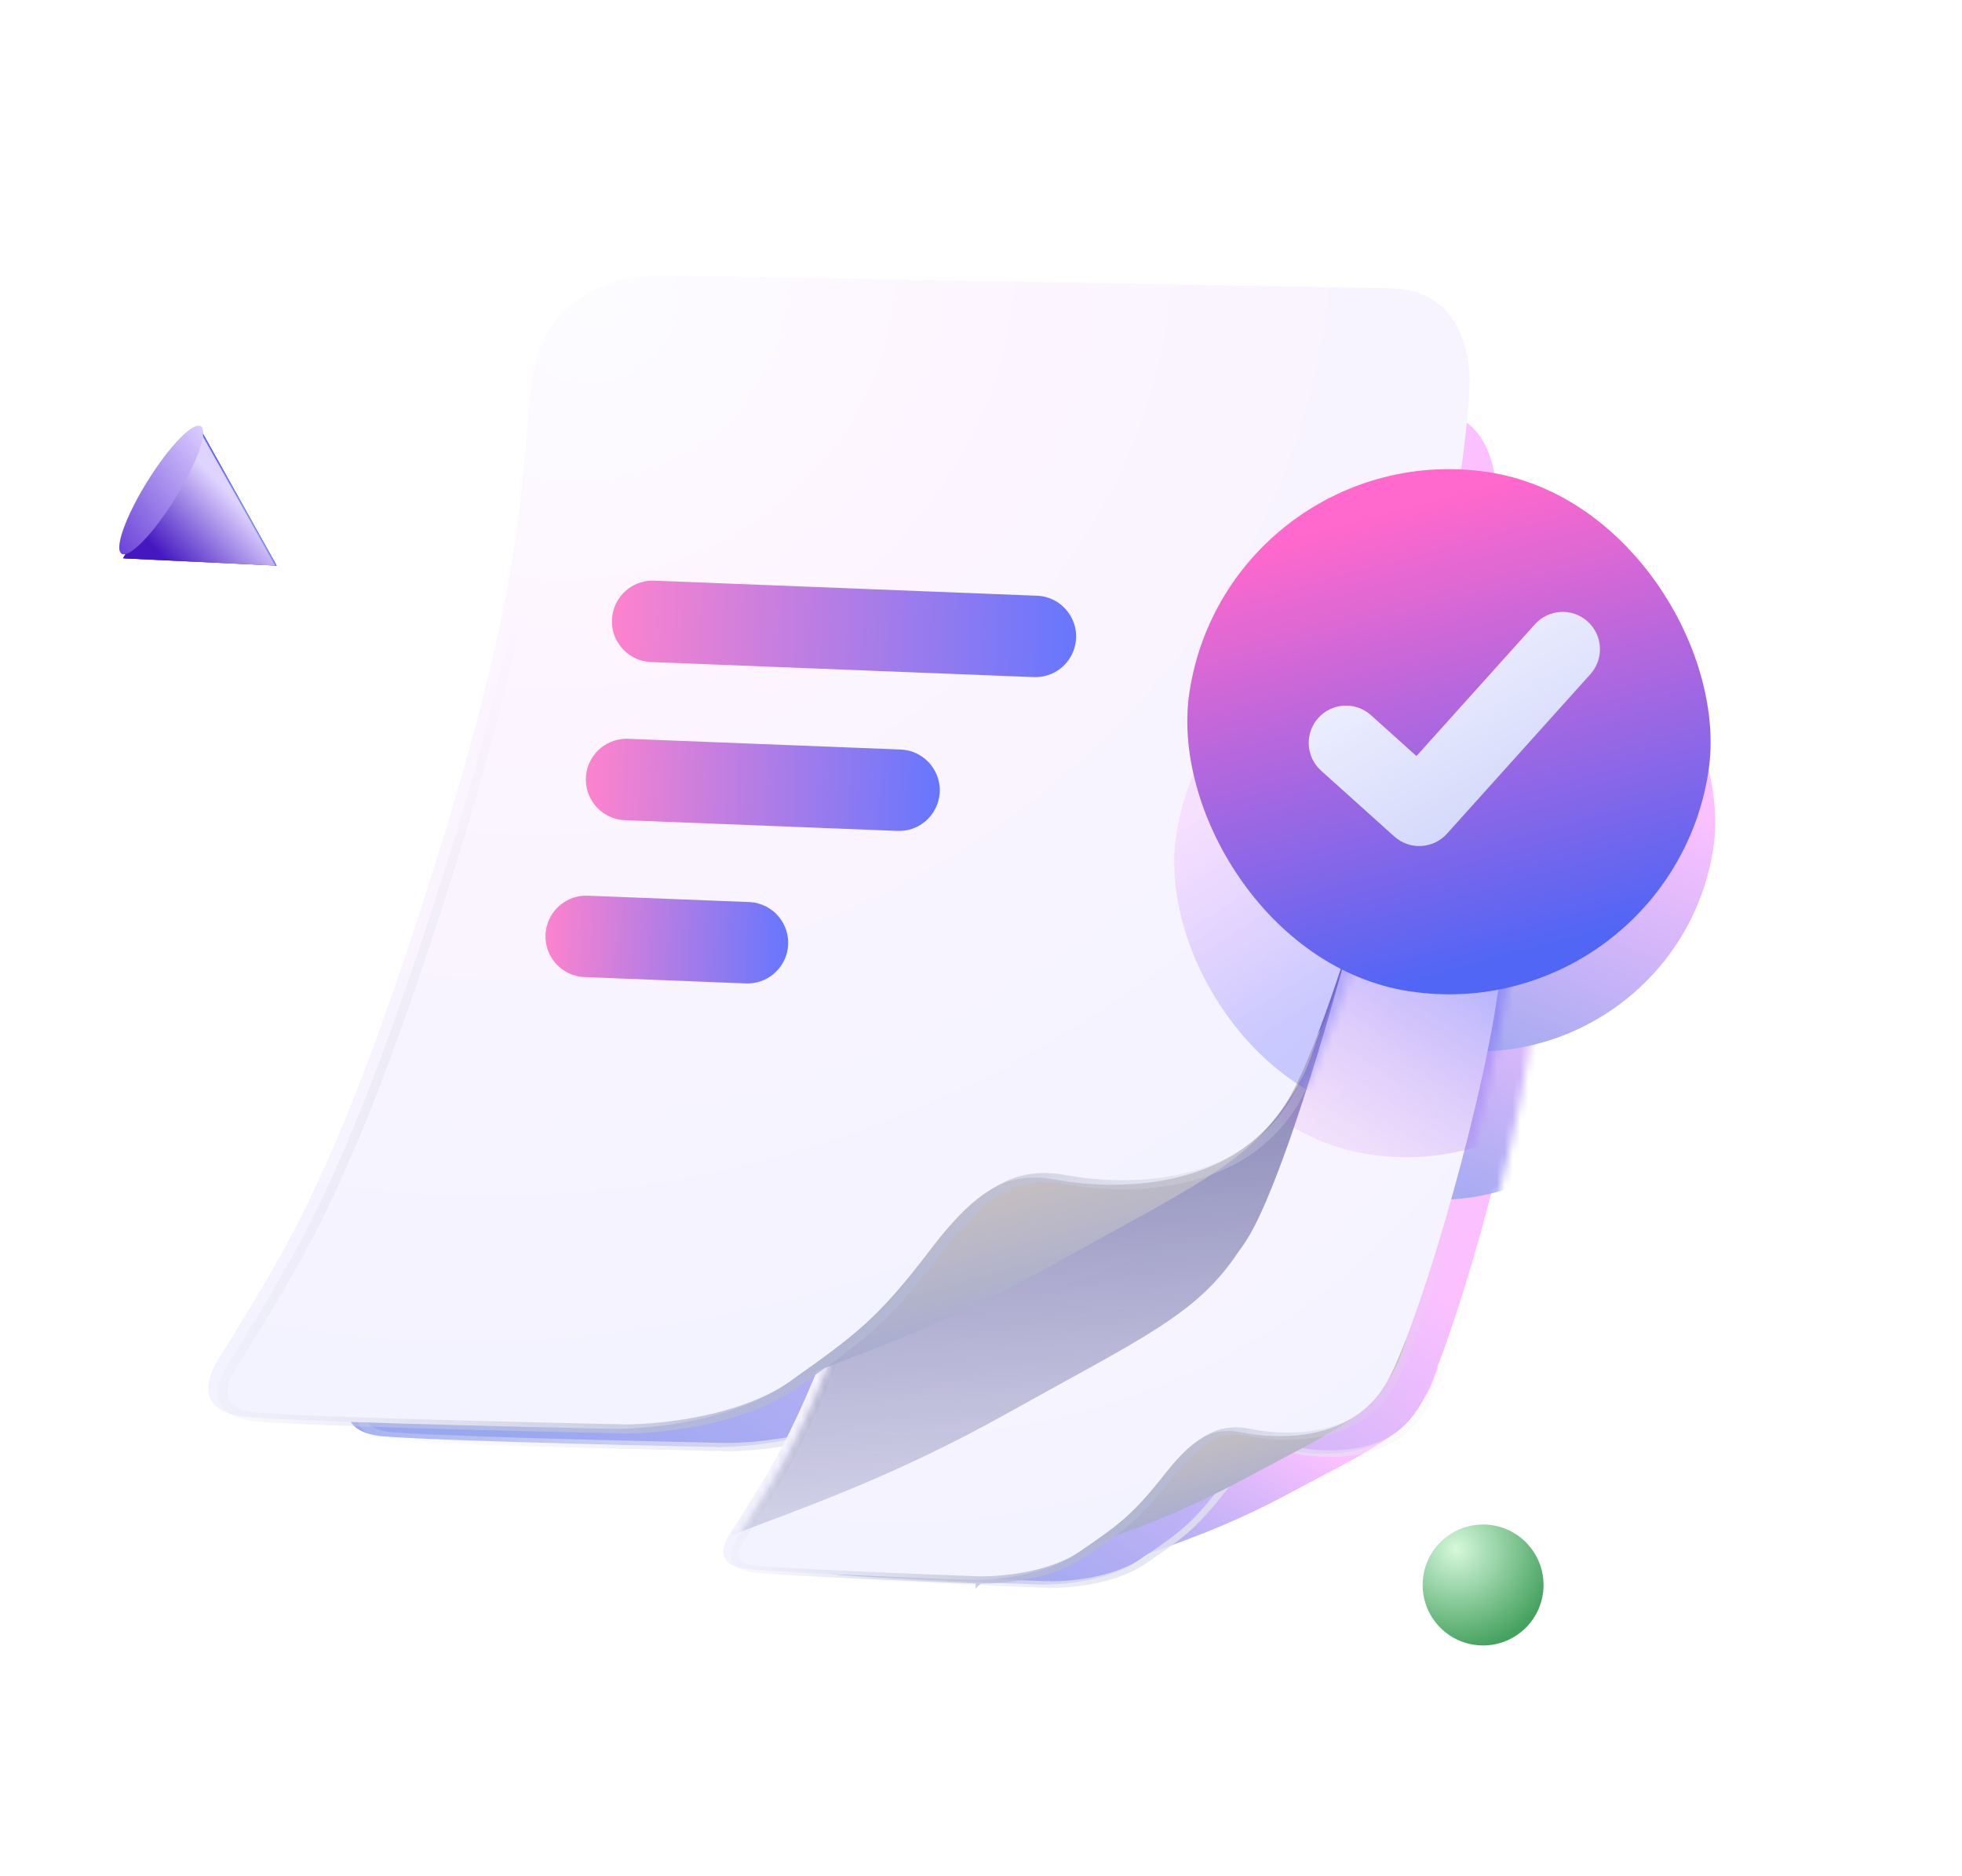 <svg width="251" height="240" viewBox="0 0 251 240" fill="none" xmlns="http://www.w3.org/2000/svg">
<g opacity="0.4" filter="url(#filter0_f_8283_16123)">
<g filter="url(#filter1_i_8283_16123)">
<path d="M184.096 176.386C183.73 177.238 182.772 177.409 182.456 177.989C178.415 185.336 169.06 184.659 165.962 184.095C162.865 183.53 160.621 184.103 156.892 189.024C153.164 193.944 151.649 195.062 146.847 198.473C142.528 201.541 136.549 203.046 135.285 203.065C135.285 203.065 139.675 203.144 145.244 201.118C150.682 199.148 156.922 197.113 164.962 192.796C175.909 186.921 179.444 185.671 182.688 179.829C183.224 178.863 183.556 177.638 184.096 176.386Z" fill="url(#paint0_linear_8283_16123)"/>
</g>
<g filter="url(#filter2_iii_8283_16123)">
<path d="M196.047 129.891C196.047 129.891 196.187 127.968 195.373 126.164C194.688 124.648 193.334 123.216 190.647 123.082L138.355 121.298C138.355 121.298 130.705 121.193 129.589 128.257C128.473 135.318 129.336 141.151 121.911 163.343C114.486 185.535 110.751 190.301 106.511 197.134C106.511 197.134 104.421 199.681 105.91 201.051C106.341 201.448 107.065 201.746 108.229 201.853C113.418 202.342 134.232 203.107 134.232 203.107C134.232 203.107 134.312 203.11 134.451 203.109C135.712 203.112 142.212 202.983 146.586 199.994C151.447 196.672 152.984 195.582 156.802 190.731C160.62 185.879 162.874 185.347 165.961 185.968C169.047 186.59 178.39 187.434 182.563 180.165C182.893 179.592 183.249 178.87 183.63 178.027C188.06 168.161 195.492 141.196 196.05 129.892L196.047 129.891Z" fill="url(#paint1_linear_8283_16123)"/>
</g>
<path d="M190.626 123.503C191.894 123.566 192.823 123.934 193.509 124.443C194.113 124.891 194.548 125.463 194.861 126.073L194.989 126.337C195.37 127.183 195.532 128.065 195.596 128.744C195.628 129.081 195.635 129.364 195.635 129.562C195.634 129.66 195.632 129.737 195.63 129.788C195.629 129.814 195.628 129.833 195.627 129.845C195.627 129.852 195.627 129.856 195.627 129.858L195.626 129.861L195.601 130.205L195.61 130.207C195.273 135.851 193.317 145.191 190.885 154.391C188.405 163.772 185.446 172.952 183.245 177.853C182.962 178.481 182.695 179.036 182.444 179.509L182.198 179.955L182.198 179.956C180.191 183.451 176.941 185.006 173.776 185.611C171 186.142 168.319 185.933 166.68 185.669L166.044 185.555C164.453 185.235 163.017 185.201 161.478 185.915C160.056 186.575 158.589 187.853 156.827 190.024L156.471 190.47C154.57 192.887 153.248 194.349 151.806 195.619C150.722 196.575 149.564 197.426 148.025 198.494L146.349 199.646C144.233 201.092 141.581 201.857 139.279 202.258C137.556 202.558 136.049 202.651 135.143 202.677L134.452 202.687L134.447 202.687C134.382 202.688 134.33 202.687 134.297 202.687C134.28 202.686 134.268 202.686 134.26 202.685C134.256 202.685 134.253 202.685 134.252 202.685L134.251 202.686L134.248 202.685L134.247 202.686C134.246 202.686 134.245 202.685 134.244 202.685C134.241 202.685 134.237 202.685 134.233 202.685C134.223 202.685 134.207 202.684 134.187 202.683C134.148 202.682 134.089 202.679 134.013 202.676C133.859 202.671 133.633 202.663 133.344 202.652C132.764 202.63 131.931 202.597 130.915 202.558C128.883 202.478 126.12 202.368 123.195 202.242C118.07 202.021 112.462 201.753 109.411 201.527L108.268 201.433L108.267 201.433C107.288 201.343 106.693 201.117 106.335 200.855L106.196 200.741L106.195 200.741C105.662 200.25 105.718 199.517 106.041 198.74C106.196 198.369 106.395 198.033 106.559 197.787C106.64 197.664 106.71 197.566 106.76 197.499C106.785 197.466 106.806 197.441 106.819 197.424C106.825 197.416 106.83 197.41 106.833 197.406L106.836 197.402L106.854 197.38L106.869 197.356C108.981 193.952 110.991 191.028 113.395 186.186C115.648 181.645 118.247 175.42 121.625 165.509L122.311 163.477C126.029 152.366 127.676 145.337 128.532 140.195C128.96 137.625 129.19 135.529 129.382 133.64C129.55 131.984 129.69 130.495 129.907 128.976L130.005 128.323C130.534 124.972 132.598 123.333 134.553 122.517C135.536 122.107 136.49 121.907 137.199 121.81C137.553 121.761 137.844 121.739 138.045 121.728C138.146 121.723 138.224 121.72 138.276 121.719C138.302 121.719 138.321 121.719 138.334 121.719C138.336 121.719 138.338 121.718 138.34 121.718L138.341 121.719L190.625 123.502L190.626 123.503Z" stroke="url(#paint2_radial_8283_16123)" stroke-width="0.843"/>
<mask id="mask0_8283_16123" style="mask-type:alpha" maskUnits="userSpaceOnUse" x="105" y="121" width="92" height="83">
<path d="M196.047 129.891C196.047 129.891 196.187 127.967 195.373 126.163C194.688 124.647 193.334 123.215 190.647 123.081L138.355 121.297C138.355 121.297 130.705 121.192 129.589 128.256C128.473 135.317 129.336 141.15 121.911 163.342C114.486 185.534 110.751 190.3 106.511 197.133C106.511 197.133 104.421 199.68 105.91 201.05C106.341 201.447 107.065 201.745 108.229 201.852C113.418 202.341 134.232 203.106 134.232 203.106C134.232 203.106 134.312 203.109 134.451 203.108C135.712 203.111 142.212 202.982 146.586 199.994C151.447 196.671 152.984 195.581 156.802 190.73C160.62 185.878 162.874 185.346 165.961 185.967C169.047 186.589 178.39 187.433 182.563 180.164C182.893 179.591 183.249 178.869 183.63 178.026C188.06 168.16 195.492 141.195 196.05 129.891L196.047 129.891Z" fill="url(#paint3_linear_8283_16123)"/>
</mask>
<g mask="url(#mask0_8283_16123)">
<g filter="url(#filter3_f_8283_16123)">
<path d="M177.698 68.272C182.11 68.419 184.37 70.732 185.533 73.201C186.9 76.102 186.743 79.219 186.739 79.296C186.739 79.298 186.74 79.298 186.741 79.298C186.743 79.298 186.744 79.3 186.744 79.301C186.132 97.862 174.663 142.296 167.66 158.6C167.059 159.993 166.494 161.187 165.968 162.137C165.492 162.997 164.97 163.788 164.413 164.518C159.575 171.816 153.269 174.491 137.426 183.331C124.352 190.629 114.17 194.134 105.302 197.512C101.381 199.012 97.81 199.861 95.018 200.342C94.991 200.347 94.964 200.351 94.938 200.356C94.915 200.36 94.893 200.364 94.87 200.367C91.424 200.962 88.613 201.054 87.653 201.067C87.632 201.068 87.613 201.069 87.594 201.069C87.393 201.073 87.214 201.069 87.013 201.065C83.736 200.996 52.673 200.338 44.599 199.71C42.687 199.566 41.491 199.097 40.774 198.458C38.304 196.258 41.629 192.048 41.654 192.016C48.428 180.691 54.427 172.772 66.013 136.166C77.599 99.56 76.027 90.013 77.667 78.399C79.303 66.823 91.771 66.748 91.861 66.748L177.698 68.272Z" fill="url(#paint4_linear_8283_16123)"/>
</g>
<g filter="url(#filter4_f_8283_16123)">
<rect x="159.668" y="91.56" width="57.898" height="57.898" rx="28.949" transform="rotate(8.586 159.668 91.56)" fill="url(#paint5_linear_8283_16123)"/>
</g>
</g>
<g filter="url(#filter5_i_8283_16123)">
<path d="M174.151 140.448C173.574 141.857 172.007 142.162 171.504 143.123C165.072 155.284 149.705 154.426 144.609 153.582C139.512 152.739 135.846 153.739 129.861 161.912C123.877 170.085 121.422 171.959 113.636 177.683C106.632 182.833 96.864 185.462 94.791 185.527C94.791 185.527 101.994 185.54 111.077 182.066C119.945 178.688 130.127 175.182 143.202 167.885C161.002 157.952 166.769 155.806 171.934 146.135C172.788 144.536 173.299 142.518 174.151 140.448Z" fill="url(#paint6_linear_8283_16123)"/>
</g>
<g filter="url(#filter6_iii_8283_16123)">
<path d="M192.514 63.852C192.514 63.852 192.693 60.692 191.309 57.754C190.145 55.285 187.885 52.972 183.472 52.825L97.637 51.301C97.637 51.301 85.084 51.334 83.442 62.953C81.802 74.567 83.374 84.114 71.789 120.72C60.203 157.326 54.203 165.245 47.43 176.569C47.43 176.569 44.07 180.803 46.55 183.011C47.267 183.651 48.463 184.121 50.375 184.265C58.901 184.927 93.069 185.624 93.069 185.624C93.069 185.624 93.199 185.627 93.428 185.621C95.497 185.592 106.156 185.207 113.253 180.186C121.138 174.604 123.631 172.776 129.764 164.714C135.897 156.653 139.581 155.72 144.662 156.656C149.742 157.592 165.092 158.727 171.743 146.69C172.269 145.74 172.834 144.546 173.435 143.153C180.439 126.849 191.908 82.412 192.519 63.853L192.514 63.852Z" fill="url(#paint7_linear_8283_16123)"/>
</g>
<path d="M183.455 53.352C185.568 53.422 187.133 54.009 188.302 54.848C189.328 55.584 190.072 56.531 190.613 57.542L190.832 57.978C191.491 59.377 191.783 60.841 191.907 61.963C191.969 62.522 191.989 62.992 191.994 63.32C191.996 63.483 191.994 63.612 191.992 63.698C191.991 63.741 191.99 63.773 191.989 63.794C191.989 63.804 191.988 63.812 191.988 63.817C191.988 63.819 191.988 63.82 191.988 63.821L191.988 63.822L191.964 64.253L191.975 64.256C191.597 73.527 188.624 88.99 184.863 104.223C181.046 119.682 176.436 134.833 172.951 142.945C172.503 143.983 172.077 144.904 171.675 145.692L171.281 146.435C168.053 152.278 162.713 154.939 157.506 156.022C152.617 157.04 147.886 156.655 145.255 156.224L144.757 156.138C142.157 155.659 139.839 155.645 137.378 156.836C135.095 157.941 132.742 160.056 129.916 163.656L129.344 164.396C126.287 168.415 124.152 170.859 121.81 172.991C120.05 174.594 118.166 176.026 115.668 177.821L112.948 179.756C109.488 182.204 105.133 183.537 101.356 184.258C98.058 184.888 95.235 185.045 93.9 185.084L93.42 185.094L93.414 185.094C93.306 185.097 93.221 185.097 93.164 185.097C93.136 185.097 93.114 185.097 93.101 185.097C93.094 185.097 93.089 185.097 93.086 185.097L93.083 185.096L93.079 185.096L93.077 185.097C93.076 185.097 93.075 185.097 93.073 185.097C93.069 185.097 93.063 185.096 93.054 185.096C93.038 185.096 93.013 185.096 92.981 185.095C92.916 185.094 92.82 185.091 92.694 185.089C92.442 185.083 92.07 185.076 91.595 185.066C90.644 185.045 89.276 185.016 87.609 184.978C84.273 184.902 79.736 184.794 74.933 184.666C65.92 184.425 55.991 184.111 51.286 183.801L50.416 183.739L50.415 183.739C48.676 183.608 47.632 183.204 47.018 182.716L46.9 182.618C45.928 181.752 46.036 180.452 46.55 179.157C46.799 178.531 47.122 177.963 47.387 177.549C47.519 177.343 47.635 177.178 47.717 177.065C47.758 177.008 47.79 176.965 47.812 176.936C47.822 176.922 47.831 176.912 47.836 176.905C47.839 176.902 47.841 176.899 47.842 176.898L47.843 176.897L47.843 176.896L47.864 176.87L47.882 176.84C51.259 171.194 54.472 166.352 58.281 158.352C61.852 150.851 65.945 140.577 71.22 124.23L72.291 120.879C78.09 102.557 80.601 90.991 81.866 82.543C82.499 78.319 82.819 74.879 83.084 71.775C83.316 69.056 83.503 66.606 83.82 64.103L83.964 63.026C84.753 57.444 88.144 54.661 91.367 53.253C92.985 52.546 94.559 52.189 95.73 52.009C96.315 51.919 96.796 51.873 97.13 51.851C97.297 51.839 97.426 51.834 97.513 51.831C97.556 51.829 97.589 51.829 97.61 51.829C97.617 51.829 97.622 51.827 97.627 51.827L97.627 51.828L183.455 53.352Z" stroke="url(#paint8_radial_8283_16123)" stroke-width="1.054"/>
<g filter="url(#filter7_diii_8283_16123)">
<path d="M90.024 87.919C90.529 85.689 92.552 84.136 94.837 84.226L139.404 85.981C142.366 86.098 144.496 88.874 143.842 91.766C143.337 93.995 141.314 95.547 139.031 95.457L94.464 93.705C91.5 93.588 89.37 90.811 90.024 87.919Z" fill="url(#paint9_linear_8283_16123)"/>
</g>
<g filter="url(#filter8_diii_8283_16123)">
<path d="M86.948 106.533C87.37 104.207 89.439 102.548 91.801 102.641L123.529 103.89C126.409 104.004 128.522 106.639 128.007 109.475C127.585 111.8 125.516 113.459 123.156 113.366L91.428 112.119C88.547 112.006 86.433 109.37 86.948 106.533Z" fill="url(#paint10_linear_8283_16123)"/>
</g>
<g filter="url(#filter9_diii_8283_16123)">
<path d="M82.211 125.005C82.541 122.585 84.656 120.812 87.097 120.908L105.876 121.647C108.673 121.757 110.766 124.254 110.387 127.027C110.057 129.447 107.943 131.219 105.503 131.123L86.724 130.386C83.926 130.276 81.832 127.779 82.211 125.005Z" fill="url(#paint11_linear_8283_16123)"/>
</g>
<mask id="mask1_8283_16123" style="mask-type:alpha" maskUnits="userSpaceOnUse" x="45" y="51" width="148" height="135">
<path d="M192.514 63.852C192.514 63.852 192.693 60.692 191.309 57.754C190.145 55.285 187.885 52.972 183.472 52.825L97.637 51.301C97.637 51.301 85.084 51.334 83.442 62.953C81.802 74.567 83.374 84.114 71.789 120.72C60.203 157.326 54.203 165.245 47.43 176.569C47.43 176.569 44.07 180.803 46.55 183.011C47.267 183.651 48.463 184.121 50.375 184.265C58.901 184.927 93.069 185.624 93.069 185.624C93.069 185.624 93.199 185.627 93.428 185.621C95.497 185.592 106.156 185.207 113.253 180.186C121.138 174.604 123.631 172.776 129.764 164.714C135.897 156.653 139.581 155.72 144.662 156.656C149.742 157.592 165.092 158.727 171.743 146.69C172.269 145.74 172.834 144.546 173.435 143.153C180.439 126.849 191.908 82.412 192.519 63.853L192.514 63.852Z" fill="url(#paint12_linear_8283_16123)"/>
</mask>
<g mask="url(#mask1_8283_16123)">
<g filter="url(#filter10_f_8283_16123)">
<rect x="161.521" y="87.342" width="57.898" height="57.898" rx="28.949" transform="rotate(8.586 161.521 87.342)" fill="url(#paint13_linear_8283_16123)"/>
</g>
</g>
<g filter="url(#filter11_ii_8283_16123)">
<rect x="163.824" y="68.609" width="61.137" height="61.137" rx="30.569" transform="rotate(8.586 163.824 68.609)" fill="url(#paint14_linear_8283_16123)"/>
</g>
<g filter="url(#filter12_ii_8283_16123)">
<path fill-rule="evenodd" clip-rule="evenodd" d="M207.041 94.012C208.465 95.942 208.054 98.662 206.124 100.086L186.022 114.913C184.092 116.337 181.373 115.927 179.949 113.996L173.142 104.769C171.718 102.839 172.129 100.12 174.059 98.696C175.99 97.272 178.709 97.682 180.133 99.613L184.361 105.345L200.967 93.095C202.898 91.671 205.617 92.082 207.041 94.012Z" fill="url(#paint15_linear_8283_16123)"/>
</g>
</g>
<g filter="url(#filter13_i_8283_16123)">
<path d="M180.021 173.199C179.619 174.135 178.567 174.322 178.219 174.96C173.781 183.031 163.502 182.288 160.1 181.668C156.697 181.048 154.231 181.677 150.135 187.083C146.039 192.489 144.375 193.717 139.1 197.463C134.355 200.834 127.786 202.488 126.398 202.509C126.398 202.509 131.22 202.596 137.339 200.37C143.313 198.205 150.168 195.97 159.001 191.227C171.027 184.773 174.911 183.399 178.474 176.981C179.064 175.92 179.428 174.575 180.021 173.199Z" fill="url(#paint16_linear_8283_16123)"/>
</g>
<g filter="url(#filter14_iii_8283_16123)">
<path d="M193.152 122.12C193.152 122.12 193.307 120.006 192.412 118.024C191.66 116.359 190.172 114.786 187.22 114.639L129.772 112.679C129.772 112.679 121.368 112.563 120.141 120.324C118.916 128.081 119.864 134.489 111.707 158.869C103.55 183.249 99.446 188.485 94.788 195.992C94.788 195.992 92.492 198.79 94.128 200.295C94.601 200.731 95.397 201.059 96.675 201.176C102.376 201.714 125.243 202.554 125.243 202.554C125.243 202.554 125.33 202.558 125.483 202.556C126.869 202.56 134.009 202.418 138.815 199.135C144.155 195.484 145.844 194.288 150.038 188.958C154.232 183.627 156.709 183.043 160.1 183.726C163.491 184.408 173.755 185.336 178.339 177.35C178.702 176.72 179.093 175.927 179.511 175.001C184.378 164.162 192.543 134.539 193.155 122.121L193.152 122.12Z" fill="url(#paint17_radial_8283_16123)"/>
</g>
<path d="M192.69 122.087L192.663 122.464L192.672 122.467C192.302 128.667 190.153 138.927 187.481 149.035C184.756 159.341 181.507 169.426 179.089 174.81C178.778 175.5 178.483 176.11 178.208 176.63L177.938 177.119L177.937 177.12C175.733 180.959 172.162 182.669 168.685 183.334C165.636 183.917 162.69 183.688 160.89 183.398L160.191 183.272C158.444 182.92 156.866 182.883 155.175 183.667C153.508 184.44 151.786 185.987 149.674 188.671C147.585 191.326 146.134 192.933 144.55 194.329C143.358 195.378 142.086 196.313 140.396 197.486L138.553 198.753C136.229 200.341 133.317 201.182 130.787 201.622C128.895 201.951 127.239 202.052 126.244 202.081L125.485 202.093L125.478 202.093C125.407 202.094 125.351 202.093 125.314 202.093C125.296 202.092 125.282 202.092 125.273 202.091C125.269 202.091 125.266 202.091 125.264 202.091L125.263 202.092L125.263 202.091L125.26 202.091L125.245 202.489C125.26 202.091 125.259 202.091 125.259 202.091L125.256 202.091C125.253 202.091 125.248 202.09 125.243 202.09C125.232 202.09 125.215 202.089 125.194 202.089C125.15 202.087 125.086 202.085 125.002 202.082C124.833 202.075 124.585 202.066 124.267 202.054C123.63 202.03 122.715 201.994 121.599 201.951C119.366 201.864 116.33 201.743 113.116 201.604C107.486 201.361 101.326 201.067 97.974 200.819L96.719 200.715L96.717 200.716C95.643 200.617 94.988 200.368 94.595 200.08L94.443 199.955L94.442 199.954C93.856 199.415 93.918 198.611 94.272 197.758C94.442 197.35 94.661 196.98 94.841 196.709C94.93 196.575 95.007 196.467 95.062 196.394C95.09 196.357 95.112 196.329 95.126 196.311C95.133 196.302 95.138 196.295 95.142 196.291C95.143 196.289 95.145 196.288 95.146 196.287L95.146 196.286L95.165 196.263L95.181 196.237C97.502 192.498 99.71 189.284 102.351 183.964C104.826 178.976 107.681 172.138 111.392 161.249L112.147 159.016C116.231 146.809 118.04 139.088 118.981 133.439C119.451 130.615 119.703 128.314 119.914 126.238C120.099 124.418 120.253 122.783 120.491 121.114L120.599 120.395C121.181 116.714 123.448 114.915 125.595 114.019C126.675 113.568 127.722 113.347 128.502 113.241C128.891 113.187 129.211 113.163 129.432 113.151C129.543 113.145 129.628 113.144 129.685 113.143C129.713 113.142 129.734 113.142 129.748 113.142C129.754 113.142 129.759 113.142 129.762 113.142C129.763 113.142 129.765 113.142 129.765 113.142L129.765 113.14L187.196 115.1L187.197 115.102C188.591 115.171 189.611 115.574 190.365 116.134C191.028 116.626 191.505 117.254 191.85 117.925L191.99 118.215C192.409 119.144 192.587 120.114 192.657 120.859C192.692 121.23 192.7 121.541 192.699 121.758C192.699 121.866 192.697 121.951 192.695 122.007C192.694 122.035 192.692 122.056 192.692 122.069C192.691 122.076 192.691 122.081 192.691 122.084L192.69 122.086L192.691 122.087L192.69 122.087Z" stroke="url(#paint18_radial_8283_16123)" stroke-width="0.926"/>
<mask id="mask2_8283_16123" style="mask-type:alpha" maskUnits="userSpaceOnUse" x="93" y="112" width="101" height="91">
<path d="M193.154 122.12C193.154 122.12 193.309 120.006 192.414 118.024C191.662 116.359 190.174 114.786 187.222 114.639L129.774 112.679C129.774 112.679 121.37 112.563 120.143 120.324C118.918 128.081 119.866 134.489 111.709 158.869C103.552 183.249 99.448 188.485 94.79 195.992C94.79 195.992 92.494 198.79 94.13 200.295C94.603 200.731 95.398 201.059 96.677 201.176C102.378 201.714 125.245 202.554 125.245 202.554C125.245 202.554 125.332 202.558 125.485 202.556C126.87 202.56 134.011 202.418 138.817 199.135C144.157 195.484 145.846 194.288 150.04 188.958C154.234 183.627 156.711 183.043 160.102 183.726C163.493 184.408 173.757 185.336 178.341 177.35C178.704 176.72 179.095 175.927 179.513 175.001C184.38 164.162 192.545 134.539 193.157 122.121L193.154 122.12Z" fill="#8C76D0"/>
</mask>
<g mask="url(#mask2_8283_16123)">
<g filter="url(#filter15_f_8283_16123)">
<path d="M172.994 54.426C177.842 54.587 180.324 57.128 181.602 59.84C183.106 63.031 182.932 66.46 182.928 66.537C182.928 66.539 182.929 66.539 182.93 66.539C182.931 66.54 182.932 66.541 182.932 66.542C182.26 86.933 169.661 135.748 161.967 153.66C161.306 155.19 160.686 156.502 160.108 157.545C159.595 158.474 159.032 159.33 158.432 160.121C153.113 168.172 146.188 171.101 128.752 180.83C114.388 188.847 103.202 192.699 93.459 196.41C89.038 198.101 85.022 199.038 81.92 199.559C78.171 200.2 75.119 200.3 74.071 200.314C74.059 200.315 74.046 200.315 74.034 200.315C73.796 200.321 73.574 200.315 73.335 200.31C69.563 200.232 35.617 199.512 26.774 198.824C24.673 198.666 23.359 198.15 22.571 197.448C19.85 195.025 23.53 190.379 23.537 190.37C30.979 177.929 37.571 169.229 50.299 129.014C63.027 88.799 61.299 78.31 63.101 65.551C64.583 55.067 74.151 53.17 77.522 52.827C78.306 52.747 79.09 52.758 79.877 52.772L172.994 54.426Z" fill="url(#paint19_linear_8283_16123)"/>
</g>
<g filter="url(#filter16_f_8283_16123)">
<rect x="153.188" y="80.01" width="63.607" height="63.607" rx="31.803" transform="rotate(8.586 153.188 80.01)" fill="url(#paint20_linear_8283_16123)" fill-opacity="0.4"/>
</g>
</g>
<g filter="url(#filter17_i_8283_16123)">
<path d="M169.098 133.719C168.465 135.266 166.743 135.602 166.19 136.657C159.124 150.018 142.242 149.074 136.643 148.148C131.044 147.222 127.016 148.32 120.441 157.299C113.867 166.277 111.17 168.337 102.616 174.625C94.922 180.282 84.19 183.171 81.913 183.243C81.913 183.243 89.827 183.257 99.805 179.441C109.548 175.729 120.733 171.878 135.097 163.861C154.653 152.948 160.988 150.591 166.662 139.966C167.601 138.21 168.162 135.993 169.098 133.719Z" fill="url(#paint21_linear_8283_16123)"/>
</g>
<g filter="url(#filter18_iii_8283_16123)">
<path d="M189.271 49.569C189.271 49.569 189.468 46.098 187.947 42.871C186.668 40.159 184.185 37.617 179.338 37.456L85.039 35.782C85.039 35.782 71.248 35.818 69.445 48.582C67.643 61.341 69.37 71.829 56.642 112.045C43.914 152.26 37.323 160.96 29.881 173.401C29.881 173.401 26.191 178.052 28.915 180.478C29.702 181.181 31.016 181.697 33.117 181.855C42.484 182.583 80.02 183.348 80.02 183.348C80.02 183.348 80.164 183.352 80.415 183.345C82.688 183.314 94.398 182.891 102.195 177.375C110.857 171.243 113.596 169.234 120.334 160.377C127.072 151.521 131.119 150.496 136.7 151.524C142.281 152.553 159.145 153.8 166.452 140.576C167.03 139.532 167.65 138.22 168.311 136.69C176.005 118.778 188.605 69.96 189.276 49.571L189.271 49.569Z" fill="url(#paint22_radial_8283_16123)"/>
</g>
<path d="M179.324 38.034C181.642 38.112 183.359 38.757 184.643 39.677C185.932 40.602 186.815 41.829 187.423 43.118L187.423 43.117C188.148 44.654 188.467 46.261 188.604 47.494C188.672 48.108 188.694 48.624 188.699 48.985C188.702 49.165 188.7 49.306 188.698 49.4C188.696 49.447 188.695 49.483 188.694 49.506C188.694 49.518 188.694 49.526 188.694 49.531C188.693 49.534 188.693 49.535 188.693 49.536L188.666 50.01L188.679 50.013C188.263 60.199 184.997 77.186 180.865 93.921C176.671 110.905 171.607 127.55 167.779 136.461C167.204 137.793 166.664 138.948 166.16 139.9L165.945 140.295L165.945 140.296C162.398 146.715 156.531 149.637 150.811 150.828C145.439 151.946 140.243 151.524 137.352 151.05L136.805 150.955C133.949 150.429 131.403 150.414 128.699 151.723C126.191 152.936 123.605 155.26 120.501 159.214L119.873 160.027C116.514 164.443 114.169 167.128 111.596 169.47C109.662 171.23 107.592 172.804 104.848 174.776L101.86 176.902C98.059 179.591 93.274 181.056 89.125 181.848C85.501 182.54 82.399 182.712 80.932 182.755L80.407 182.766L80.399 182.767C80.279 182.77 80.186 182.771 80.124 182.771C80.094 182.771 80.07 182.77 80.055 182.77C80.048 182.77 80.042 182.77 80.039 182.77L80.036 182.77L80.032 182.77L80.03 182.769C80.029 182.769 80.027 182.769 80.025 182.769C80.02 182.769 80.014 182.769 80.005 182.769C79.987 182.768 79.96 182.768 79.925 182.767C79.853 182.765 79.747 182.764 79.608 182.761C79.331 182.755 78.924 182.747 78.402 182.735C77.357 182.713 75.855 182.68 74.022 182.639C70.357 182.556 65.373 182.437 60.097 182.296C50.195 182.031 39.286 181.687 34.117 181.346L33.162 181.277L33.161 181.278C31.251 181.134 30.104 180.69 29.429 180.155L29.3 180.046L29.3 180.045L29.113 179.862C28.248 178.916 28.385 177.577 28.915 176.243C29.188 175.556 29.543 174.933 29.834 174.478C29.979 174.252 30.107 174.069 30.197 173.945C30.242 173.883 30.277 173.836 30.301 173.805C30.313 173.789 30.323 173.778 30.328 173.77C30.331 173.767 30.333 173.763 30.334 173.762L30.335 173.761L30.359 173.731L30.378 173.699C34.088 167.496 37.618 162.176 41.802 153.387C45.725 145.147 50.224 133.86 56.018 115.902L57.194 112.219C63.565 92.091 66.323 79.384 67.713 70.103C68.408 65.463 68.76 61.685 69.051 58.275C69.305 55.288 69.513 52.596 69.86 49.846L70.018 48.663C70.885 42.53 74.609 39.473 78.15 37.926C79.928 37.149 81.657 36.757 82.944 36.559C83.586 36.461 84.116 36.411 84.482 36.386C84.665 36.373 84.808 36.367 84.903 36.364C84.951 36.362 84.986 36.361 85.01 36.361C85.021 36.361 85.03 36.361 85.035 36.361L85.037 36.359L179.324 38.034Z" stroke="url(#paint23_radial_8283_16123)" stroke-width="1.158"/>
<g filter="url(#filter19_diii_8283_16123)">
<path d="M76.676 76.01C77.23 73.56 79.453 71.855 81.963 71.954L130.924 73.882C134.179 74.01 136.519 77.06 135.8 80.237C135.246 82.686 133.023 84.391 130.514 84.292L81.553 82.367C78.298 82.239 75.957 79.188 76.676 76.01Z" fill="url(#paint24_linear_8283_16123)"/>
</g>
<g filter="url(#filter20_diii_8283_16123)">
<path d="M73.296 96.458C73.76 93.903 76.034 92.08 78.628 92.182L113.484 93.555C116.648 93.68 118.97 96.575 118.404 99.691C117.941 102.244 115.668 104.067 113.074 103.965L78.218 102.595C75.053 102.471 72.73 99.575 73.296 96.458Z" fill="url(#paint25_linear_8283_16123)"/>
</g>
<g filter="url(#filter21_diii_8283_16123)">
<path d="M68.093 116.751C68.457 114.093 70.78 112.145 73.461 112.25L94.092 113.063C97.164 113.184 99.464 115.926 99.048 118.973C98.685 121.631 96.363 123.579 93.682 123.473L73.052 122.663C69.978 122.542 67.677 119.799 68.093 116.751Z" fill="url(#paint26_linear_8283_16123)"/>
</g>
<mask id="mask3_8283_16123" style="mask-type:alpha" maskUnits="userSpaceOnUse" x="27" y="35" width="163" height="149">
<path d="M189.271 49.569C189.271 49.569 189.468 46.098 187.947 42.871C186.668 40.159 184.185 37.617 179.338 37.456L85.039 35.782C85.039 35.782 71.248 35.818 69.445 48.582C67.643 61.341 69.37 71.829 56.642 112.045C43.914 152.26 37.323 160.96 29.881 173.401C29.881 173.401 26.191 178.052 28.915 180.478C29.702 181.181 31.016 181.697 33.117 181.855C42.484 182.583 80.02 183.348 80.02 183.348C80.02 183.348 80.164 183.352 80.415 183.345C82.688 183.314 94.398 182.891 102.195 177.375C110.857 171.243 113.596 169.234 120.334 160.377C127.072 151.521 131.119 150.496 136.7 151.524C142.281 152.553 159.145 153.8 166.452 140.576C167.03 139.532 167.65 138.22 168.311 136.69C176.005 118.778 188.605 69.96 189.276 49.571L189.271 49.569Z" fill="url(#paint27_linear_8283_16123)"/>
</mask>
<g mask="url(#mask3_8283_16123)">
<g filter="url(#filter22_f_8283_16123)">
<rect x="155.223" y="75.376" width="63.607" height="63.607" rx="31.803" transform="rotate(8.586 155.223 75.376)" fill="url(#paint28_linear_8283_16123)" fill-opacity="0.24"/>
</g>
</g>
<g filter="url(#filter23_ii_8283_16123)">
<rect x="157.752" y="54.796" width="67.165" height="67.165" rx="33.583" transform="rotate(8.586 157.752 54.796)" fill="url(#paint29_linear_8283_16123)"/>
</g>
<g filter="url(#filter24_ii_8283_16123)">
<path fill-rule="evenodd" clip-rule="evenodd" d="M202.755 79.028C204.715 80.79 204.875 83.807 203.113 85.767L184.764 106.173C183.002 108.132 179.986 108.292 178.026 106.53L168.659 98.108C166.7 96.346 166.54 93.329 168.302 91.37C170.064 89.41 173.081 89.25 175.04 91.012L180.859 96.244L196.017 79.386C197.779 77.426 200.795 77.266 202.755 79.028Z" fill="url(#paint30_linear_8283_16123)"/>
</g>
<path d="M25.888 55.339L35.392 72.343L15.906 71.416L25.888 55.339Z" fill="black"/>
<path d="M25.888 55.339L35.392 72.343L15.906 71.416L25.888 55.339Z" fill="url(#paint31_radial_8283_16123)"/>
<g filter="url(#filter25_ii_8283_16123)">
<path d="M25.888 55.339L35.392 72.343L15.906 71.416L25.888 55.339Z" fill="url(#paint32_linear_8283_16123)"/>
</g>
<g filter="url(#filter26_i_8283_16123)">
<path d="M15.612 71.36C14.538 70.868 15.975 66.704 18.851 62.073C21.726 57.444 24.82 54.312 25.737 55.053C26.628 55.773 25.125 59.891 22.404 64.274C19.683 68.657 16.654 71.837 15.611 71.359L15.612 71.36Z" fill="url(#paint33_linear_8283_16123)"/>
</g>
<g filter="url(#filter27_f_8283_16123)">
<circle cx="189.733" cy="202.733" r="7.733" fill="url(#paint34_radial_8283_16123)"/>
</g>
<defs>
<filter id="filter0_f_8283_16123" x="15.637" y="21.301" width="234.422" height="211.808" filterUnits="userSpaceOnUse" color-interpolation-filters="sRGB">
<feFlood flood-opacity="0" result="BackgroundImageFix"/>
<feBlend mode="normal" in="SourceGraphic" in2="BackgroundImageFix" result="shape"/>
<feGaussianBlur stdDeviation="15" result="effect1_foregroundBlur_8283_16123"/>
</filter>
<filter id="filter1_i_8283_16123" x="135.285" y="174.594" width="48.81" height="28.471" filterUnits="userSpaceOnUse" color-interpolation-filters="sRGB">
<feFlood flood-opacity="0" result="BackgroundImageFix"/>
<feBlend mode="normal" in="SourceGraphic" in2="BackgroundImageFix" result="shape"/>
<feColorMatrix in="SourceAlpha" type="matrix" values="0 0 0 0 0 0 0 0 0 0 0 0 0 0 0 0 0 0 127 0" result="hardAlpha"/>
<feOffset dy="-1.792"/>
<feGaussianBlur stdDeviation="1.845"/>
<feComposite in2="hardAlpha" operator="arithmetic" k2="-1" k3="1"/>
<feColorMatrix type="matrix" values="0 0 0 0 0.562 0 0 0 0 0.403 0 0 0 0 0.491 0 0 0 0.2 0"/>
<feBlend mode="normal" in2="shape" result="effect1_innerShadow_8283_16123"/>
</filter>
<filter id="filter2_iii_8283_16123" x="104.953" y="120.876" width="91.525" height="82.655" filterUnits="userSpaceOnUse" color-interpolation-filters="sRGB">
<feFlood flood-opacity="0" result="BackgroundImageFix"/>
<feBlend mode="normal" in="SourceGraphic" in2="BackgroundImageFix" result="shape"/>
<feColorMatrix in="SourceAlpha" type="matrix" values="0 0 0 0 0 0 0 0 0 0 0 0 0 0 0 0 0 0 127 0" result="hardAlpha"/>
<feOffset dx="-0.843" dy="-0.843"/>
<feGaussianBlur stdDeviation="0.211"/>
<feComposite in2="hardAlpha" operator="arithmetic" k2="-1" k3="1"/>
<feColorMatrix type="matrix" values="0 0 0 0 1 0 0 0 0 1 0 0 0 0 1 0 0 0 0.4 0"/>
<feBlend mode="normal" in2="shape" result="effect1_innerShadow_8283_16123"/>
<feColorMatrix in="SourceAlpha" type="matrix" values="0 0 0 0 0 0 0 0 0 0 0 0 0 0 0 0 0 0 127 0" result="hardAlpha"/>
<feOffset dx="-0.474"/>
<feGaussianBlur stdDeviation="0.211"/>
<feComposite in2="hardAlpha" operator="arithmetic" k2="-1" k3="1"/>
<feColorMatrix type="matrix" values="0 0 0 0 0.651 0 0 0 0 0.671 0 0 0 0 0.812 0 0 0 1 0"/>
<feBlend mode="normal" in2="effect1_innerShadow_8283_16123" result="effect2_innerShadow_8283_16123"/>
<feColorMatrix in="SourceAlpha" type="matrix" values="0 0 0 0 0 0 0 0 0 0 0 0 0 0 0 0 0 0 127 0" result="hardAlpha"/>
<feOffset dx="0.422" dy="0.422"/>
<feGaussianBlur stdDeviation="0.422"/>
<feComposite in2="hardAlpha" operator="arithmetic" k2="-1" k3="1"/>
<feColorMatrix type="matrix" values="0 0 0 0 1 0 0 0 0 1 0 0 0 0 1 0 0 0 0.7 0"/>
<feBlend mode="normal" in2="effect2_innerShadow_8283_16123" result="effect3_innerShadow_8283_16123"/>
</filter>
<filter id="filter3_f_8283_16123" x="29.321" y="56.207" width="167.965" height="155.404" filterUnits="userSpaceOnUse" color-interpolation-filters="sRGB">
<feFlood flood-opacity="0" result="BackgroundImageFix"/>
<feBlend mode="normal" in="SourceGraphic" in2="BackgroundImageFix" result="shape"/>
<feGaussianBlur stdDeviation="5.27" result="effect1_foregroundBlur_8283_16123"/>
</filter>
<filter id="filter4_f_8283_16123" x="144.477" y="85.013" width="78.987" height="78.987" filterUnits="userSpaceOnUse" color-interpolation-filters="sRGB">
<feFlood flood-opacity="0" result="BackgroundImageFix"/>
<feBlend mode="normal" in="SourceGraphic" in2="BackgroundImageFix" result="shape"/>
<feGaussianBlur stdDeviation="5.27" result="effect1_foregroundBlur_8283_16123"/>
</filter>
<filter id="filter5_i_8283_16123" x="94.791" y="138.34" width="79.359" height="47.187" filterUnits="userSpaceOnUse" color-interpolation-filters="sRGB">
<feFlood flood-opacity="0" result="BackgroundImageFix"/>
<feBlend mode="normal" in="SourceGraphic" in2="BackgroundImageFix" result="shape"/>
<feColorMatrix in="SourceAlpha" type="matrix" values="0 0 0 0 0 0 0 0 0 0 0 0 0 0 0 0 0 0 127 0" result="hardAlpha"/>
<feOffset dy="-2.108"/>
<feGaussianBlur stdDeviation="2.108"/>
<feComposite in2="hardAlpha" operator="arithmetic" k2="-1" k3="1"/>
<feColorMatrix type="matrix" values="0 0 0 0 0.562 0 0 0 0 0.403 0 0 0 0 0.491 0 0 0 0.2 0"/>
<feBlend mode="normal" in2="shape" result="effect1_innerShadow_8283_16123"/>
</filter>
<filter id="filter6_iii_8283_16123" x="45.11" y="50.774" width="147.939" height="135.377" filterUnits="userSpaceOnUse" color-interpolation-filters="sRGB">
<feFlood flood-opacity="0" result="BackgroundImageFix"/>
<feBlend mode="normal" in="SourceGraphic" in2="BackgroundImageFix" result="shape"/>
<feColorMatrix in="SourceAlpha" type="matrix" values="0 0 0 0 0 0 0 0 0 0 0 0 0 0 0 0 0 0 127 0" result="hardAlpha"/>
<feOffset dx="-1.054" dy="-1.054"/>
<feGaussianBlur stdDeviation="0.264"/>
<feComposite in2="hardAlpha" operator="arithmetic" k2="-1" k3="1"/>
<feColorMatrix type="matrix" values="0 0 0 0 1 0 0 0 0 1 0 0 0 0 1 0 0 0 0.4 0"/>
<feBlend mode="normal" in2="shape" result="effect1_innerShadow_8283_16123"/>
<feColorMatrix in="SourceAlpha" type="matrix" values="0 0 0 0 0 0 0 0 0 0 0 0 0 0 0 0 0 0 127 0" result="hardAlpha"/>
<feOffset dx="-0.632"/>
<feGaussianBlur stdDeviation="0.264"/>
<feComposite in2="hardAlpha" operator="arithmetic" k2="-1" k3="1"/>
<feColorMatrix type="matrix" values="0 0 0 0 0.651 0 0 0 0 0.671 0 0 0 0 0.812 0 0 0 1 0"/>
<feBlend mode="normal" in2="effect1_innerShadow_8283_16123" result="effect2_innerShadow_8283_16123"/>
<feColorMatrix in="SourceAlpha" type="matrix" values="0 0 0 0 0 0 0 0 0 0 0 0 0 0 0 0 0 0 127 0" result="hardAlpha"/>
<feOffset dx="0.527" dy="0.527"/>
<feGaussianBlur stdDeviation="0.527"/>
<feComposite in2="hardAlpha" operator="arithmetic" k2="-1" k3="1"/>
<feColorMatrix type="matrix" values="0 0 0 0 1 0 0 0 0 1 0 0 0 0 1 0 0 0 0.7 0"/>
<feBlend mode="normal" in2="effect2_innerShadow_8283_16123" result="effect3_innerShadow_8283_16123"/>
</filter>
<filter id="filter7_diii_8283_16123" x="89.379" y="83.696" width="56.163" height="13.873" filterUnits="userSpaceOnUse" color-interpolation-filters="sRGB">
<feFlood flood-opacity="0" result="BackgroundImageFix"/>
<feColorMatrix in="SourceAlpha" type="matrix" values="0 0 0 0 0 0 0 0 0 0 0 0 0 0 0 0 0 0 127 0" result="hardAlpha"/>
<feOffset dx="0.527" dy="1.054"/>
<feGaussianBlur stdDeviation="0.527"/>
<feComposite in2="hardAlpha" operator="out"/>
<feColorMatrix type="matrix" values="0 0 0 0 0.312 0 0 0 0 0.39 0 0 0 0 0.798 0 0 0 0.63 0"/>
<feBlend mode="normal" in2="BackgroundImageFix" result="effect1_dropShadow_8283_16123"/>
<feBlend mode="normal" in="SourceGraphic" in2="effect1_dropShadow_8283_16123" result="shape"/>
<feColorMatrix in="SourceAlpha" type="matrix" values="0 0 0 0 0 0 0 0 0 0 0 0 0 0 0 0 0 0 127 0" result="hardAlpha"/>
<feOffset dx="1.054" dy="1.054"/>
<feGaussianBlur stdDeviation="0.527"/>
<feComposite in2="hardAlpha" operator="arithmetic" k2="-1" k3="1"/>
<feColorMatrix type="matrix" values="0 0 0 0 1 0 0 0 0 1 0 0 0 0 1 0 0 0 0.6 0"/>
<feBlend mode="normal" in2="shape" result="effect2_innerShadow_8283_16123"/>
<feColorMatrix in="SourceAlpha" type="matrix" values="0 0 0 0 0 0 0 0 0 0 0 0 0 0 0 0 0 0 127 0" result="hardAlpha"/>
<feOffset dx="0.527" dy="0.527"/>
<feGaussianBlur stdDeviation="0.527"/>
<feComposite in2="hardAlpha" operator="arithmetic" k2="-1" k3="1"/>
<feColorMatrix type="matrix" values="0 0 0 0 1 0 0 0 0 0.942 0 0 0 0 0.961 0 0 0 1 0"/>
<feBlend mode="normal" in2="effect2_innerShadow_8283_16123" result="effect3_innerShadow_8283_16123"/>
<feColorMatrix in="SourceAlpha" type="matrix" values="0 0 0 0 0 0 0 0 0 0 0 0 0 0 0 0 0 0 127 0" result="hardAlpha"/>
<feOffset dx="-0.527" dy="-0.527"/>
<feGaussianBlur stdDeviation="0.527"/>
<feComposite in2="hardAlpha" operator="arithmetic" k2="-1" k3="1"/>
<feColorMatrix type="matrix" values="0 0 0 0 0.324 0 0 0 0 0.447 0 0 0 0 0.762 0 0 0 1 0"/>
<feBlend mode="normal" in2="effect3_innerShadow_8283_16123" result="effect4_innerShadow_8283_16123"/>
</filter>
<filter id="filter8_diii_8283_16123" x="86.344" y="102.11" width="43.321" height="13.368" filterUnits="userSpaceOnUse" color-interpolation-filters="sRGB">
<feFlood flood-opacity="0" result="BackgroundImageFix"/>
<feColorMatrix in="SourceAlpha" type="matrix" values="0 0 0 0 0 0 0 0 0 0 0 0 0 0 0 0 0 0 127 0" result="hardAlpha"/>
<feOffset dx="0.527" dy="1.054"/>
<feGaussianBlur stdDeviation="0.527"/>
<feComposite in2="hardAlpha" operator="out"/>
<feColorMatrix type="matrix" values="0 0 0 0 0.312 0 0 0 0 0.39 0 0 0 0 0.798 0 0 0 0.63 0"/>
<feBlend mode="normal" in2="BackgroundImageFix" result="effect1_dropShadow_8283_16123"/>
<feBlend mode="normal" in="SourceGraphic" in2="effect1_dropShadow_8283_16123" result="shape"/>
<feColorMatrix in="SourceAlpha" type="matrix" values="0 0 0 0 0 0 0 0 0 0 0 0 0 0 0 0 0 0 127 0" result="hardAlpha"/>
<feOffset dx="1.054" dy="1.054"/>
<feGaussianBlur stdDeviation="0.527"/>
<feComposite in2="hardAlpha" operator="arithmetic" k2="-1" k3="1"/>
<feColorMatrix type="matrix" values="0 0 0 0 1 0 0 0 0 1 0 0 0 0 1 0 0 0 0.6 0"/>
<feBlend mode="normal" in2="shape" result="effect2_innerShadow_8283_16123"/>
<feColorMatrix in="SourceAlpha" type="matrix" values="0 0 0 0 0 0 0 0 0 0 0 0 0 0 0 0 0 0 127 0" result="hardAlpha"/>
<feOffset dx="0.527" dy="0.527"/>
<feGaussianBlur stdDeviation="0.527"/>
<feComposite in2="hardAlpha" operator="arithmetic" k2="-1" k3="1"/>
<feColorMatrix type="matrix" values="0 0 0 0 1 0 0 0 0 0.942 0 0 0 0 0.961 0 0 0 1 0"/>
<feBlend mode="normal" in2="effect2_innerShadow_8283_16123" result="effect3_innerShadow_8283_16123"/>
<feColorMatrix in="SourceAlpha" type="matrix" values="0 0 0 0 0 0 0 0 0 0 0 0 0 0 0 0 0 0 127 0" result="hardAlpha"/>
<feOffset dx="-0.527" dy="-0.527"/>
<feGaussianBlur stdDeviation="0.527"/>
<feComposite in2="hardAlpha" operator="arithmetic" k2="-1" k3="1"/>
<feColorMatrix type="matrix" values="0 0 0 0 0.324 0 0 0 0 0.447 0 0 0 0 0.762 0 0 0 1 0"/>
<feBlend mode="normal" in2="effect3_innerShadow_8283_16123" result="effect4_innerShadow_8283_16123"/>
</filter>
<filter id="filter9_diii_8283_16123" x="81.639" y="120.377" width="30.374" height="12.859" filterUnits="userSpaceOnUse" color-interpolation-filters="sRGB">
<feFlood flood-opacity="0" result="BackgroundImageFix"/>
<feColorMatrix in="SourceAlpha" type="matrix" values="0 0 0 0 0 0 0 0 0 0 0 0 0 0 0 0 0 0 127 0" result="hardAlpha"/>
<feOffset dx="0.527" dy="1.054"/>
<feGaussianBlur stdDeviation="0.527"/>
<feComposite in2="hardAlpha" operator="out"/>
<feColorMatrix type="matrix" values="0 0 0 0 0.312 0 0 0 0 0.39 0 0 0 0 0.798 0 0 0 0.63 0"/>
<feBlend mode="normal" in2="BackgroundImageFix" result="effect1_dropShadow_8283_16123"/>
<feBlend mode="normal" in="SourceGraphic" in2="effect1_dropShadow_8283_16123" result="shape"/>
<feColorMatrix in="SourceAlpha" type="matrix" values="0 0 0 0 0 0 0 0 0 0 0 0 0 0 0 0 0 0 127 0" result="hardAlpha"/>
<feOffset dx="1.054" dy="1.054"/>
<feGaussianBlur stdDeviation="0.527"/>
<feComposite in2="hardAlpha" operator="arithmetic" k2="-1" k3="1"/>
<feColorMatrix type="matrix" values="0 0 0 0 1 0 0 0 0 1 0 0 0 0 1 0 0 0 0.6 0"/>
<feBlend mode="normal" in2="shape" result="effect2_innerShadow_8283_16123"/>
<feColorMatrix in="SourceAlpha" type="matrix" values="0 0 0 0 0 0 0 0 0 0 0 0 0 0 0 0 0 0 127 0" result="hardAlpha"/>
<feOffset dx="0.527" dy="0.527"/>
<feGaussianBlur stdDeviation="0.527"/>
<feComposite in2="hardAlpha" operator="arithmetic" k2="-1" k3="1"/>
<feColorMatrix type="matrix" values="0 0 0 0 1 0 0 0 0 0.942 0 0 0 0 0.961 0 0 0 1 0"/>
<feBlend mode="normal" in2="effect2_innerShadow_8283_16123" result="effect3_innerShadow_8283_16123"/>
<feColorMatrix in="SourceAlpha" type="matrix" values="0 0 0 0 0 0 0 0 0 0 0 0 0 0 0 0 0 0 127 0" result="hardAlpha"/>
<feOffset dx="-0.527" dy="-0.527"/>
<feGaussianBlur stdDeviation="0.527"/>
<feComposite in2="hardAlpha" operator="arithmetic" k2="-1" k3="1"/>
<feColorMatrix type="matrix" values="0 0 0 0 0.324 0 0 0 0 0.447 0 0 0 0 0.762 0 0 0 1 0"/>
<feBlend mode="normal" in2="effect3_innerShadow_8283_16123" result="effect4_innerShadow_8283_16123"/>
</filter>
<filter id="filter10_f_8283_16123" x="146.331" y="80.795" width="78.987" height="78.987" filterUnits="userSpaceOnUse" color-interpolation-filters="sRGB">
<feFlood flood-opacity="0" result="BackgroundImageFix"/>
<feBlend mode="normal" in="SourceGraphic" in2="BackgroundImageFix" result="shape"/>
<feGaussianBlur stdDeviation="5.27" result="effect1_foregroundBlur_8283_16123"/>
</filter>
<filter id="filter11_ii_8283_16123" x="157.333" y="71.245" width="63.78" height="64.835" filterUnits="userSpaceOnUse" color-interpolation-filters="sRGB">
<feFlood flood-opacity="0" result="BackgroundImageFix"/>
<feBlend mode="normal" in="SourceGraphic" in2="BackgroundImageFix" result="shape"/>
<feColorMatrix in="SourceAlpha" type="matrix" values="0 0 0 0 0 0 0 0 0 0 0 0 0 0 0 0 0 0 127 0" result="hardAlpha"/>
<feOffset dx="-1.581" dy="-1.581"/>
<feGaussianBlur stdDeviation="1.054"/>
<feComposite in2="hardAlpha" operator="arithmetic" k2="-1" k3="1"/>
<feColorMatrix type="matrix" values="0 0 0 0 0.208 0 0 0 0 0.278 0 0 0 0 0.735 0 0 0 1 0"/>
<feBlend mode="normal" in2="shape" result="effect1_innerShadow_8283_16123"/>
<feColorMatrix in="SourceAlpha" type="matrix" values="0 0 0 0 0 0 0 0 0 0 0 0 0 0 0 0 0 0 127 0" result="hardAlpha"/>
<feOffset dx="1.054" dy="2.108"/>
<feGaussianBlur stdDeviation="1.581"/>
<feComposite in2="hardAlpha" operator="arithmetic" k2="-1" k3="1"/>
<feColorMatrix type="matrix" values="0 0 0 0 1 0 0 0 0 0.804 0 0 0 0 0.875 0 0 0 1 0"/>
<feBlend mode="normal" in2="effect1_innerShadow_8283_16123" result="effect2_innerShadow_8283_16123"/>
</filter>
<filter id="filter12_ii_8283_16123" x="171.873" y="91.93" width="36.753" height="24.569" filterUnits="userSpaceOnUse" color-interpolation-filters="sRGB">
<feFlood flood-opacity="0" result="BackgroundImageFix"/>
<feBlend mode="normal" in="SourceGraphic" in2="BackgroundImageFix" result="shape"/>
<feColorMatrix in="SourceAlpha" type="matrix" values="0 0 0 0 0 0 0 0 0 0 0 0 0 0 0 0 0 0 127 0" result="hardAlpha"/>
<feOffset dx="0.738" dy="0.738"/>
<feGaussianBlur stdDeviation="0.685"/>
<feComposite in2="hardAlpha" operator="arithmetic" k2="-1" k3="1"/>
<feColorMatrix type="matrix" values="0 0 0 0 1 0 0 0 0 1 0 0 0 0 1 0 0 0 0.6 0"/>
<feBlend mode="normal" in2="shape" result="effect1_innerShadow_8283_16123"/>
<feColorMatrix in="SourceAlpha" type="matrix" values="0 0 0 0 0 0 0 0 0 0 0 0 0 0 0 0 0 0 127 0" result="hardAlpha"/>
<feOffset dx="-0.422" dy="-0.316"/>
<feGaussianBlur stdDeviation="0.369"/>
<feComposite in2="hardAlpha" operator="arithmetic" k2="-1" k3="1"/>
<feColorMatrix type="matrix" values="0 0 0 0 0 0 0 0 0 0.093 0 0 0 0 0.743 0 0 0 0.6 0"/>
<feBlend mode="normal" in2="effect1_innerShadow_8283_16123" result="effect2_innerShadow_8283_16123"/>
</filter>
<filter id="filter13_i_8283_16123" x="126.398" y="171.23" width="53.623" height="31.279" filterUnits="userSpaceOnUse" color-interpolation-filters="sRGB">
<feFlood flood-opacity="0" result="BackgroundImageFix"/>
<feBlend mode="normal" in="SourceGraphic" in2="BackgroundImageFix" result="shape"/>
<feColorMatrix in="SourceAlpha" type="matrix" values="0 0 0 0 0 0 0 0 0 0 0 0 0 0 0 0 0 0 127 0" result="hardAlpha"/>
<feOffset dy="-1.969"/>
<feGaussianBlur stdDeviation="2.026"/>
<feComposite in2="hardAlpha" operator="arithmetic" k2="-1" k3="1"/>
<feColorMatrix type="matrix" values="0 0 0 0 0.562 0 0 0 0 0.403 0 0 0 0 0.491 0 0 0 0.2 0"/>
<feBlend mode="normal" in2="shape" result="effect1_innerShadow_8283_16123"/>
</filter>
<filter id="filter14_iii_8283_16123" x="93.076" y="112.215" width="100.549" height="90.805" filterUnits="userSpaceOnUse" color-interpolation-filters="sRGB">
<feFlood flood-opacity="0" result="BackgroundImageFix"/>
<feBlend mode="normal" in="SourceGraphic" in2="BackgroundImageFix" result="shape"/>
<feColorMatrix in="SourceAlpha" type="matrix" values="0 0 0 0 0 0 0 0 0 0 0 0 0 0 0 0 0 0 127 0" result="hardAlpha"/>
<feOffset dx="-0.926" dy="-0.926"/>
<feGaussianBlur stdDeviation="0.232"/>
<feComposite in2="hardAlpha" operator="arithmetic" k2="-1" k3="1"/>
<feColorMatrix type="matrix" values="0 0 0 0 1 0 0 0 0 1 0 0 0 0 1 0 0 0 0.4 0"/>
<feBlend mode="normal" in2="shape" result="effect1_innerShadow_8283_16123"/>
<feColorMatrix in="SourceAlpha" type="matrix" values="0 0 0 0 0 0 0 0 0 0 0 0 0 0 0 0 0 0 127 0" result="hardAlpha"/>
<feOffset dx="-0.521"/>
<feGaussianBlur stdDeviation="0.232"/>
<feComposite in2="hardAlpha" operator="arithmetic" k2="-1" k3="1"/>
<feColorMatrix type="matrix" values="0 0 0 0 0.651 0 0 0 0 0.671 0 0 0 0 0.812 0 0 0 1 0"/>
<feBlend mode="normal" in2="effect1_innerShadow_8283_16123" result="effect2_innerShadow_8283_16123"/>
<feColorMatrix in="SourceAlpha" type="matrix" values="0 0 0 0 0 0 0 0 0 0 0 0 0 0 0 0 0 0 127 0" result="hardAlpha"/>
<feOffset dx="0.463" dy="0.463"/>
<feGaussianBlur stdDeviation="0.463"/>
<feComposite in2="hardAlpha" operator="arithmetic" k2="-1" k3="1"/>
<feColorMatrix type="matrix" values="0 0 0 0 1 0 0 0 0 1 0 0 0 0 1 0 0 0 0.7 0"/>
<feBlend mode="normal" in2="effect2_innerShadow_8283_16123" result="effect3_innerShadow_8283_16123"/>
</filter>
<filter id="filter15_f_8283_16123" x="9.989" y="41.182" width="184.526" height="170.715" filterUnits="userSpaceOnUse" color-interpolation-filters="sRGB">
<feFlood flood-opacity="0" result="BackgroundImageFix"/>
<feBlend mode="normal" in="SourceGraphic" in2="BackgroundImageFix" result="shape"/>
<feGaussianBlur stdDeviation="5.79" result="effect1_foregroundBlur_8283_16123"/>
</filter>
<filter id="filter16_f_8283_16123" x="136.499" y="72.817" width="86.776" height="86.775" filterUnits="userSpaceOnUse" color-interpolation-filters="sRGB">
<feFlood flood-opacity="0" result="BackgroundImageFix"/>
<feBlend mode="normal" in="SourceGraphic" in2="BackgroundImageFix" result="shape"/>
<feGaussianBlur stdDeviation="5.79" result="effect1_foregroundBlur_8283_16123"/>
</filter>
<filter id="filter17_i_8283_16123" x="81.914" y="131.403" width="87.184" height="51.84" filterUnits="userSpaceOnUse" color-interpolation-filters="sRGB">
<feFlood flood-opacity="0" result="BackgroundImageFix"/>
<feBlend mode="normal" in="SourceGraphic" in2="BackgroundImageFix" result="shape"/>
<feColorMatrix in="SourceAlpha" type="matrix" values="0 0 0 0 0 0 0 0 0 0 0 0 0 0 0 0 0 0 127 0" result="hardAlpha"/>
<feOffset dy="-2.316"/>
<feGaussianBlur stdDeviation="2.316"/>
<feComposite in2="hardAlpha" operator="arithmetic" k2="-1" k3="1"/>
<feColorMatrix type="matrix" values="0 0 0 0 0.562 0 0 0 0 0.403 0 0 0 0 0.491 0 0 0 0.2 0"/>
<feBlend mode="normal" in2="shape" result="effect1_innerShadow_8283_16123"/>
</filter>
<filter id="filter18_iii_8283_16123" x="27.333" y="35.202" width="162.525" height="148.726" filterUnits="userSpaceOnUse" color-interpolation-filters="sRGB">
<feFlood flood-opacity="0" result="BackgroundImageFix"/>
<feBlend mode="normal" in="SourceGraphic" in2="BackgroundImageFix" result="shape"/>
<feColorMatrix in="SourceAlpha" type="matrix" values="0 0 0 0 0 0 0 0 0 0 0 0 0 0 0 0 0 0 127 0" result="hardAlpha"/>
<feOffset dx="-1.158" dy="-1.158"/>
<feGaussianBlur stdDeviation="0.289"/>
<feComposite in2="hardAlpha" operator="arithmetic" k2="-1" k3="1"/>
<feColorMatrix type="matrix" values="0 0 0 0 1 0 0 0 0 1 0 0 0 0 1 0 0 0 0.4 0"/>
<feBlend mode="normal" in2="shape" result="effect1_innerShadow_8283_16123"/>
<feColorMatrix in="SourceAlpha" type="matrix" values="0 0 0 0 0 0 0 0 0 0 0 0 0 0 0 0 0 0 127 0" result="hardAlpha"/>
<feOffset dx="-0.695"/>
<feGaussianBlur stdDeviation="0.289"/>
<feComposite in2="hardAlpha" operator="arithmetic" k2="-1" k3="1"/>
<feColorMatrix type="matrix" values="0 0 0 0 0.651 0 0 0 0 0.671 0 0 0 0 0.812 0 0 0 1 0"/>
<feBlend mode="normal" in2="effect1_innerShadow_8283_16123" result="effect2_innerShadow_8283_16123"/>
<feColorMatrix in="SourceAlpha" type="matrix" values="0 0 0 0 0 0 0 0 0 0 0 0 0 0 0 0 0 0 127 0" result="hardAlpha"/>
<feOffset dx="0.579" dy="0.579"/>
<feGaussianBlur stdDeviation="0.579"/>
<feComposite in2="hardAlpha" operator="arithmetic" k2="-1" k3="1"/>
<feColorMatrix type="matrix" values="0 0 0 0 1 0 0 0 0 1 0 0 0 0 1 0 0 0 0.7 0"/>
<feBlend mode="normal" in2="effect2_innerShadow_8283_16123" result="effect3_innerShadow_8283_16123"/>
</filter>
<filter id="filter19_diii_8283_16123" x="75.966" y="71.371" width="61.701" height="15.241" filterUnits="userSpaceOnUse" color-interpolation-filters="sRGB">
<feFlood flood-opacity="0" result="BackgroundImageFix"/>
<feColorMatrix in="SourceAlpha" type="matrix" values="0 0 0 0 0 0 0 0 0 0 0 0 0 0 0 0 0 0 127 0" result="hardAlpha"/>
<feOffset dx="0.579" dy="1.158"/>
<feGaussianBlur stdDeviation="0.579"/>
<feComposite in2="hardAlpha" operator="out"/>
<feColorMatrix type="matrix" values="0 0 0 0 0.312 0 0 0 0 0.39 0 0 0 0 0.798 0 0 0 0.63 0"/>
<feBlend mode="normal" in2="BackgroundImageFix" result="effect1_dropShadow_8283_16123"/>
<feBlend mode="normal" in="SourceGraphic" in2="effect1_dropShadow_8283_16123" result="shape"/>
<feColorMatrix in="SourceAlpha" type="matrix" values="0 0 0 0 0 0 0 0 0 0 0 0 0 0 0 0 0 0 127 0" result="hardAlpha"/>
<feOffset dx="1.158" dy="1.158"/>
<feGaussianBlur stdDeviation="0.579"/>
<feComposite in2="hardAlpha" operator="arithmetic" k2="-1" k3="1"/>
<feColorMatrix type="matrix" values="0 0 0 0 1 0 0 0 0 1 0 0 0 0 1 0 0 0 0.6 0"/>
<feBlend mode="normal" in2="shape" result="effect2_innerShadow_8283_16123"/>
<feColorMatrix in="SourceAlpha" type="matrix" values="0 0 0 0 0 0 0 0 0 0 0 0 0 0 0 0 0 0 127 0" result="hardAlpha"/>
<feOffset dx="0.579" dy="0.579"/>
<feGaussianBlur stdDeviation="0.579"/>
<feComposite in2="hardAlpha" operator="arithmetic" k2="-1" k3="1"/>
<feColorMatrix type="matrix" values="0 0 0 0 1 0 0 0 0 0.942 0 0 0 0 0.961 0 0 0 1 0"/>
<feBlend mode="normal" in2="effect2_innerShadow_8283_16123" result="effect3_innerShadow_8283_16123"/>
<feColorMatrix in="SourceAlpha" type="matrix" values="0 0 0 0 0 0 0 0 0 0 0 0 0 0 0 0 0 0 127 0" result="hardAlpha"/>
<feOffset dx="-0.579" dy="-0.579"/>
<feGaussianBlur stdDeviation="0.579"/>
<feComposite in2="hardAlpha" operator="arithmetic" k2="-1" k3="1"/>
<feColorMatrix type="matrix" values="0 0 0 0 0.324 0 0 0 0 0.447 0 0 0 0 0.762 0 0 0 1 0"/>
<feBlend mode="normal" in2="effect3_innerShadow_8283_16123" result="effect4_innerShadow_8283_16123"/>
</filter>
<filter id="filter20_diii_8283_16123" x="72.632" y="91.599" width="47.595" height="14.686" filterUnits="userSpaceOnUse" color-interpolation-filters="sRGB">
<feFlood flood-opacity="0" result="BackgroundImageFix"/>
<feColorMatrix in="SourceAlpha" type="matrix" values="0 0 0 0 0 0 0 0 0 0 0 0 0 0 0 0 0 0 127 0" result="hardAlpha"/>
<feOffset dx="0.579" dy="1.158"/>
<feGaussianBlur stdDeviation="0.579"/>
<feComposite in2="hardAlpha" operator="out"/>
<feColorMatrix type="matrix" values="0 0 0 0 0.312 0 0 0 0 0.39 0 0 0 0 0.798 0 0 0 0.63 0"/>
<feBlend mode="normal" in2="BackgroundImageFix" result="effect1_dropShadow_8283_16123"/>
<feBlend mode="normal" in="SourceGraphic" in2="effect1_dropShadow_8283_16123" result="shape"/>
<feColorMatrix in="SourceAlpha" type="matrix" values="0 0 0 0 0 0 0 0 0 0 0 0 0 0 0 0 0 0 127 0" result="hardAlpha"/>
<feOffset dx="1.158" dy="1.158"/>
<feGaussianBlur stdDeviation="0.579"/>
<feComposite in2="hardAlpha" operator="arithmetic" k2="-1" k3="1"/>
<feColorMatrix type="matrix" values="0 0 0 0 1 0 0 0 0 1 0 0 0 0 1 0 0 0 0.6 0"/>
<feBlend mode="normal" in2="shape" result="effect2_innerShadow_8283_16123"/>
<feColorMatrix in="SourceAlpha" type="matrix" values="0 0 0 0 0 0 0 0 0 0 0 0 0 0 0 0 0 0 127 0" result="hardAlpha"/>
<feOffset dx="0.579" dy="0.579"/>
<feGaussianBlur stdDeviation="0.579"/>
<feComposite in2="hardAlpha" operator="arithmetic" k2="-1" k3="1"/>
<feColorMatrix type="matrix" values="0 0 0 0 1 0 0 0 0 0.942 0 0 0 0 0.961 0 0 0 1 0"/>
<feBlend mode="normal" in2="effect2_innerShadow_8283_16123" result="effect3_innerShadow_8283_16123"/>
<feColorMatrix in="SourceAlpha" type="matrix" values="0 0 0 0 0 0 0 0 0 0 0 0 0 0 0 0 0 0 127 0" result="hardAlpha"/>
<feOffset dx="-0.579" dy="-0.579"/>
<feGaussianBlur stdDeviation="0.579"/>
<feComposite in2="hardAlpha" operator="arithmetic" k2="-1" k3="1"/>
<feColorMatrix type="matrix" values="0 0 0 0 0.324 0 0 0 0 0.447 0 0 0 0 0.762 0 0 0 1 0"/>
<feBlend mode="normal" in2="effect3_innerShadow_8283_16123" result="effect4_innerShadow_8283_16123"/>
</filter>
<filter id="filter21_diii_8283_16123" x="67.466" y="111.667" width="33.369" height="14.126" filterUnits="userSpaceOnUse" color-interpolation-filters="sRGB">
<feFlood flood-opacity="0" result="BackgroundImageFix"/>
<feColorMatrix in="SourceAlpha" type="matrix" values="0 0 0 0 0 0 0 0 0 0 0 0 0 0 0 0 0 0 127 0" result="hardAlpha"/>
<feOffset dx="0.579" dy="1.158"/>
<feGaussianBlur stdDeviation="0.579"/>
<feComposite in2="hardAlpha" operator="out"/>
<feColorMatrix type="matrix" values="0 0 0 0 0.312 0 0 0 0 0.39 0 0 0 0 0.798 0 0 0 0.63 0"/>
<feBlend mode="normal" in2="BackgroundImageFix" result="effect1_dropShadow_8283_16123"/>
<feBlend mode="normal" in="SourceGraphic" in2="effect1_dropShadow_8283_16123" result="shape"/>
<feColorMatrix in="SourceAlpha" type="matrix" values="0 0 0 0 0 0 0 0 0 0 0 0 0 0 0 0 0 0 127 0" result="hardAlpha"/>
<feOffset dx="1.158" dy="1.158"/>
<feGaussianBlur stdDeviation="0.579"/>
<feComposite in2="hardAlpha" operator="arithmetic" k2="-1" k3="1"/>
<feColorMatrix type="matrix" values="0 0 0 0 1 0 0 0 0 1 0 0 0 0 1 0 0 0 0.6 0"/>
<feBlend mode="normal" in2="shape" result="effect2_innerShadow_8283_16123"/>
<feColorMatrix in="SourceAlpha" type="matrix" values="0 0 0 0 0 0 0 0 0 0 0 0 0 0 0 0 0 0 127 0" result="hardAlpha"/>
<feOffset dx="0.579" dy="0.579"/>
<feGaussianBlur stdDeviation="0.579"/>
<feComposite in2="hardAlpha" operator="arithmetic" k2="-1" k3="1"/>
<feColorMatrix type="matrix" values="0 0 0 0 1 0 0 0 0 0.942 0 0 0 0 0.961 0 0 0 1 0"/>
<feBlend mode="normal" in2="effect2_innerShadow_8283_16123" result="effect3_innerShadow_8283_16123"/>
<feColorMatrix in="SourceAlpha" type="matrix" values="0 0 0 0 0 0 0 0 0 0 0 0 0 0 0 0 0 0 127 0" result="hardAlpha"/>
<feOffset dx="-0.579" dy="-0.579"/>
<feGaussianBlur stdDeviation="0.579"/>
<feComposite in2="hardAlpha" operator="arithmetic" k2="-1" k3="1"/>
<feColorMatrix type="matrix" values="0 0 0 0 0.324 0 0 0 0 0.447 0 0 0 0 0.762 0 0 0 1 0"/>
<feBlend mode="normal" in2="effect3_innerShadow_8283_16123" result="effect4_innerShadow_8283_16123"/>
</filter>
<filter id="filter22_f_8283_16123" x="134.113" y="63.763" width="95.617" height="95.616" filterUnits="userSpaceOnUse" color-interpolation-filters="sRGB">
<feFlood flood-opacity="0" result="BackgroundImageFix"/>
<feBlend mode="normal" in="SourceGraphic" in2="BackgroundImageFix" result="shape"/>
<feGaussianBlur stdDeviation="8" result="effect1_foregroundBlur_8283_16123"/>
</filter>
<filter id="filter23_ii_8283_16123" x="150.62" y="57.692" width="70.069" height="71.228" filterUnits="userSpaceOnUse" color-interpolation-filters="sRGB">
<feFlood flood-opacity="0" result="BackgroundImageFix"/>
<feBlend mode="normal" in="SourceGraphic" in2="BackgroundImageFix" result="shape"/>
<feColorMatrix in="SourceAlpha" type="matrix" values="0 0 0 0 0 0 0 0 0 0 0 0 0 0 0 0 0 0 127 0" result="hardAlpha"/>
<feOffset dx="-1.737" dy="-1.737"/>
<feGaussianBlur stdDeviation="1.158"/>
<feComposite in2="hardAlpha" operator="arithmetic" k2="-1" k3="1"/>
<feColorMatrix type="matrix" values="0 0 0 0 0.208 0 0 0 0 0.278 0 0 0 0 0.735 0 0 0 1 0"/>
<feBlend mode="normal" in2="shape" result="effect1_innerShadow_8283_16123"/>
<feColorMatrix in="SourceAlpha" type="matrix" values="0 0 0 0 0 0 0 0 0 0 0 0 0 0 0 0 0 0 127 0" result="hardAlpha"/>
<feOffset dx="1.158" dy="2.316"/>
<feGaussianBlur stdDeviation="1.737"/>
<feComposite in2="hardAlpha" operator="arithmetic" k2="-1" k3="1"/>
<feColorMatrix type="matrix" values="0 0 0 0 1 0 0 0 0 0.804 0 0 0 0 0.875 0 0 0 1 0"/>
<feBlend mode="normal" in2="effect1_innerShadow_8283_16123" result="effect2_innerShadow_8283_16123"/>
</filter>
<filter id="filter24_ii_8283_16123" x="166.615" y="77.457" width="38.532" height="31.107" filterUnits="userSpaceOnUse" color-interpolation-filters="sRGB">
<feFlood flood-opacity="0" result="BackgroundImageFix"/>
<feBlend mode="normal" in="SourceGraphic" in2="BackgroundImageFix" result="shape"/>
<feColorMatrix in="SourceAlpha" type="matrix" values="0 0 0 0 0 0 0 0 0 0 0 0 0 0 0 0 0 0 127 0" result="hardAlpha"/>
<feOffset dx="0.811" dy="0.811"/>
<feGaussianBlur stdDeviation="0.753"/>
<feComposite in2="hardAlpha" operator="arithmetic" k2="-1" k3="1"/>
<feColorMatrix type="matrix" values="0 0 0 0 1 0 0 0 0 1 0 0 0 0 1 0 0 0 0.6 0"/>
<feBlend mode="normal" in2="shape" result="effect1_innerShadow_8283_16123"/>
<feColorMatrix in="SourceAlpha" type="matrix" values="0 0 0 0 0 0 0 0 0 0 0 0 0 0 0 0 0 0 127 0" result="hardAlpha"/>
<feOffset dx="-0.463" dy="-0.347"/>
<feGaussianBlur stdDeviation="0.405"/>
<feComposite in2="hardAlpha" operator="arithmetic" k2="-1" k3="1"/>
<feColorMatrix type="matrix" values="0 0 0 0 0 0 0 0 0 0.093 0 0 0 0 0.743 0 0 0 0.6 0"/>
<feBlend mode="normal" in2="effect1_innerShadow_8283_16123" result="effect2_innerShadow_8283_16123"/>
</filter>
<filter id="filter25_ii_8283_16123" x="15.206" y="54.838" width="20.686" height="18.005" filterUnits="userSpaceOnUse" color-interpolation-filters="sRGB">
<feFlood flood-opacity="0" result="BackgroundImageFix"/>
<feBlend mode="normal" in="SourceGraphic" in2="BackgroundImageFix" result="shape"/>
<feColorMatrix in="SourceAlpha" type="matrix" values="0 0 0 0 0 0 0 0 0 0 0 0 0 0 0 0 0 0 127 0" result="hardAlpha"/>
<feOffset dx="-0.7" dy="-0.5"/>
<feGaussianBlur stdDeviation="1"/>
<feComposite in2="hardAlpha" operator="arithmetic" k2="-1" k3="1"/>
<feColorMatrix type="matrix" values="0 0 0 0 0.221 0 0 0 0 0.054 0 0 0 0 0.687 0 0 0 0.5 0"/>
<feBlend mode="normal" in2="shape" result="effect1_innerShadow_8283_16123"/>
<feColorMatrix in="SourceAlpha" type="matrix" values="0 0 0 0 0 0 0 0 0 0 0 0 0 0 0 0 0 0 127 0" result="hardAlpha"/>
<feOffset dx="0.5" dy="0.5"/>
<feGaussianBlur stdDeviation="1"/>
<feComposite in2="hardAlpha" operator="arithmetic" k2="-1" k3="1"/>
<feColorMatrix type="matrix" values="0 0 0 0 1 0 0 0 0 1 0 0 0 0 1 0 0 0 0.43 0"/>
<feBlend mode="normal" in2="effect1_innerShadow_8283_16123" result="effect2_innerShadow_8283_16123"/>
</filter>
<filter id="filter26_i_8283_16123" x="15.256" y="54.444" width="10.738" height="16.962" filterUnits="userSpaceOnUse" color-interpolation-filters="sRGB">
<feFlood flood-opacity="0" result="BackgroundImageFix"/>
<feBlend mode="normal" in="SourceGraphic" in2="BackgroundImageFix" result="shape"/>
<feColorMatrix in="SourceAlpha" type="matrix" values="0 0 0 0 0 0 0 0 0 0 0 0 0 0 0 0 0 0 127 0" result="hardAlpha"/>
<feOffset dy="-0.5"/>
<feGaussianBlur stdDeviation="0.5"/>
<feComposite in2="hardAlpha" operator="arithmetic" k2="-1" k3="1"/>
<feColorMatrix type="matrix" values="0 0 0 0 1 0 0 0 0 1 0 0 0 0 1 0 0 0 0.54 0"/>
<feBlend mode="normal" in2="shape" result="effect1_innerShadow_8283_16123"/>
</filter>
<filter id="filter27_f_8283_16123" x="174" y="187" width="31.465" height="31.465" filterUnits="userSpaceOnUse" color-interpolation-filters="sRGB">
<feFlood flood-opacity="0" result="BackgroundImageFix"/>
<feBlend mode="normal" in="SourceGraphic" in2="BackgroundImageFix" result="shape"/>
<feGaussianBlur stdDeviation="4" result="effect1_foregroundBlur_8283_16123"/>
</filter>
<linearGradient id="paint0_linear_8283_16123" x1="164.468" y1="171.297" x2="146.242" y2="205.996" gradientUnits="userSpaceOnUse">
<stop offset="0.312" stop-color="#F262FF"/>
<stop offset="1" stop-color="#0024D9"/>
</linearGradient>
<linearGradient id="paint1_linear_8283_16123" x1="165.388" y1="115.859" x2="109.483" y2="196.587" gradientUnits="userSpaceOnUse">
<stop offset="0.312" stop-color="#F262FF"/>
<stop offset="1" stop-color="#0024D9"/>
</linearGradient>
<radialGradient id="paint2_radial_8283_16123" cx="0" cy="0" r="1" gradientUnits="userSpaceOnUse" gradientTransform="translate(145.833 190.621) rotate(-63.77) scale(61.469 44.216)">
<stop stop-color="#A9AED0"/>
<stop offset="1" stop-color="#E8E8EC" stop-opacity="0"/>
</radialGradient>
<linearGradient id="paint3_linear_8283_16123" x1="165.388" y1="115.858" x2="109.483" y2="196.586" gradientUnits="userSpaceOnUse">
<stop offset="0.312" stop-color="#F262FF"/>
<stop offset="1" stop-color="#0024D9"/>
</linearGradient>
<linearGradient id="paint4_linear_8283_16123" x1="136.066" y1="57.099" x2="46.517" y2="191.038" gradientUnits="userSpaceOnUse">
<stop offset="0.312" stop-color="#F262FF"/>
<stop offset="1" stop-color="#0024D9"/>
</linearGradient>
<linearGradient id="paint5_linear_8283_16123" x1="188.617" y1="91.56" x2="174.245" y2="149.188" gradientUnits="userSpaceOnUse">
<stop offset="0.312" stop-color="#F262FF"/>
<stop offset="1" stop-color="#0024D9"/>
</linearGradient>
<linearGradient id="paint6_linear_8283_16123" x1="141.814" y1="132.627" x2="112.844" y2="190.042" gradientUnits="userSpaceOnUse">
<stop offset="0.312" stop-color="#F262FF"/>
<stop offset="1" stop-color="#0024D9"/>
</linearGradient>
<linearGradient id="paint7_linear_8283_16123" x1="141.841" y1="41.653" x2="52.292" y2="175.592" gradientUnits="userSpaceOnUse">
<stop offset="0.312" stop-color="#F262FF"/>
<stop offset="1" stop-color="#0024D9"/>
</linearGradient>
<radialGradient id="paint8_radial_8283_16123" cx="0" cy="0" r="1" gradientUnits="userSpaceOnUse" gradientTransform="translate(111.766 164.828) rotate(-64.708) scale(100.857 72.549)">
<stop stop-color="#A9AED0"/>
<stop offset="1" stop-color="#E8E8EC" stop-opacity="0"/>
</radialGradient>
<linearGradient id="paint9_linear_8283_16123" x1="117.119" y1="85.104" x2="116.303" y2="95.091" gradientUnits="userSpaceOnUse">
<stop offset="0.312" stop-color="#F262FF"/>
<stop offset="1" stop-color="#0024D9"/>
</linearGradient>
<linearGradient id="paint10_linear_8283_16123" x1="107.664" y1="103.265" x2="106.717" y2="113.234" gradientUnits="userSpaceOnUse">
<stop offset="0.312" stop-color="#F262FF"/>
<stop offset="1" stop-color="#0024D9"/>
</linearGradient>
<linearGradient id="paint11_linear_8283_16123" x1="96.486" y1="121.277" x2="95.288" y2="131.202" gradientUnits="userSpaceOnUse">
<stop offset="0.312" stop-color="#F262FF"/>
<stop offset="1" stop-color="#0024D9"/>
</linearGradient>
<linearGradient id="paint12_linear_8283_16123" x1="141.841" y1="41.653" x2="52.292" y2="175.592" gradientUnits="userSpaceOnUse">
<stop offset="0.312" stop-color="#F262FF"/>
<stop offset="1" stop-color="#0024D9"/>
</linearGradient>
<linearGradient id="paint13_linear_8283_16123" x1="190.471" y1="87.342" x2="176.098" y2="144.971" gradientUnits="userSpaceOnUse">
<stop offset="0.312" stop-color="#F262FF"/>
<stop offset="1" stop-color="#0024D9"/>
</linearGradient>
<linearGradient id="paint14_linear_8283_16123" x1="194.393" y1="68.609" x2="179.216" y2="129.462" gradientUnits="userSpaceOnUse">
<stop offset="0.312" stop-color="#F262FF"/>
<stop offset="1" stop-color="#0024D9"/>
</linearGradient>
<linearGradient id="paint15_linear_8283_16123" x1="191.453" y1="90.372" x2="182.371" y2="116.186" gradientUnits="userSpaceOnUse">
<stop offset="0.312" stop-color="#F262FF"/>
<stop offset="1" stop-color="#0024D9"/>
</linearGradient>
<linearGradient id="paint16_linear_8283_16123" x1="154.598" y1="182.875" x2="157.606" y2="194.73" gradientUnits="userSpaceOnUse">
<stop stop-color="#CCC3BE"/>
<stop offset="1" stop-color="#A9ADD0"/>
</linearGradient>
<radialGradient id="paint17_radial_8283_16123" cx="0" cy="0" r="1" gradientUnits="userSpaceOnUse" gradientTransform="translate(125.509 115.457) rotate(66.312) scale(80.307 93.057)">
<stop stop-color="#FCFCFF"/>
<stop offset="0.322" stop-color="#FDF5FF"/>
<stop offset="1" stop-color="#F3F3FF"/>
</radialGradient>
<radialGradient id="paint18_radial_8283_16123" cx="0" cy="0" r="1" gradientUnits="userSpaceOnUse" gradientTransform="translate(137.987 188.837) rotate(-63.77) scale(67.53 48.576)">
<stop stop-color="#A9AED0"/>
<stop offset="1" stop-color="#E8E8EC" stop-opacity="0"/>
</radialGradient>
<linearGradient id="paint19_linear_8283_16123" x1="119.076" y1="127.849" x2="124.006" y2="209.358" gradientUnits="userSpaceOnUse">
<stop stop-color="#7A7AAE"/>
<stop offset="1" stop-color="#7A7AAE" stop-opacity="0.11"/>
</linearGradient>
<linearGradient id="paint20_linear_8283_16123" x1="178.265" y1="111.1" x2="163.018" y2="145.686" gradientUnits="userSpaceOnUse">
<stop stop-color="#5555FB"/>
<stop offset="1" stop-color="#ED66DF" stop-opacity="0.11"/>
</linearGradient>
<linearGradient id="paint21_linear_8283_16123" x1="127.65" y1="150.277" x2="132.903" y2="169.644" gradientUnits="userSpaceOnUse">
<stop stop-color="#CCC3BE"/>
<stop offset="1" stop-color="#A9ADD0"/>
</linearGradient>
<radialGradient id="paint22_radial_8283_16123" cx="0" cy="0" r="1" gradientUnits="userSpaceOnUse" gradientTransform="translate(78.12 40.455) rotate(65.375) scale(131.766 152.685)">
<stop stop-color="#FCFCFF"/>
<stop offset="0.322" stop-color="#FDF5FF"/>
<stop offset="1" stop-color="#F3F3FF"/>
</radialGradient>
<radialGradient id="paint23_radial_8283_16123" cx="0" cy="0" r="1" gradientUnits="userSpaceOnUse" gradientTransform="translate(100.561 160.502) rotate(-64.708) scale(110.801 79.702)">
<stop stop-color="#A9AED0"/>
<stop offset="1" stop-color="#E8E8EC" stop-opacity="0"/>
</radialGradient>
<linearGradient id="paint24_linear_8283_16123" x1="75.498" y1="76.914" x2="138.03" y2="79.106" gradientUnits="userSpaceOnUse">
<stop stop-color="#FF83CD"/>
<stop offset="1" stop-color="#6176FF"/>
</linearGradient>
<linearGradient id="paint25_linear_8283_16123" x1="72.43" y1="97.153" x2="120.071" y2="98.872" gradientUnits="userSpaceOnUse">
<stop stop-color="#FF83CD"/>
<stop offset="1" stop-color="#6176FF"/>
</linearGradient>
<linearGradient id="paint26_linear_8283_16123" x1="67.522" y1="117.231" x2="100.167" y2="118.443" gradientUnits="userSpaceOnUse">
<stop stop-color="#FF83CD"/>
<stop offset="1" stop-color="#6176FF"/>
</linearGradient>
<linearGradient id="paint27_linear_8283_16123" x1="149.011" y1="210.736" x2="109.202" y2="32.233" gradientUnits="userSpaceOnUse">
<stop stop-color="#EAEDF1"/>
<stop offset="1" stop-color="#FDFDEE"/>
</linearGradient>
<linearGradient id="paint28_linear_8283_16123" x1="181.543" y1="121.816" x2="162.005" y2="99.559" gradientUnits="userSpaceOnUse">
<stop stop-color="#4040FF"/>
<stop offset="1" stop-color="#F476FF" stop-opacity="0.7"/>
</linearGradient>
<linearGradient id="paint29_linear_8283_16123" x1="170.345" y1="65.797" x2="194.018" y2="119.896" gradientUnits="userSpaceOnUse">
<stop stop-color="#FF68CC"/>
<stop offset="1" stop-color="#5166F5"/>
</linearGradient>
<linearGradient id="paint30_linear_8283_16123" x1="176.586" y1="82.517" x2="192.702" y2="111.299" gradientUnits="userSpaceOnUse">
<stop stop-color="#EFF1FF"/>
<stop offset="1" stop-color="#CCD2F9"/>
</linearGradient>
<radialGradient id="paint31_radial_8283_16123" cx="0" cy="0" r="1" gradientUnits="userSpaceOnUse" gradientTransform="translate(26.707 67.694) rotate(121.839) scale(8.258 14.379)">
<stop offset="0.03" stop-color="#9FA8FF"/>
<stop offset="0.25" stop-color="#9AA3FF"/>
<stop offset="0.51" stop-color="#8C96FF"/>
<stop offset="0.79" stop-color="#7481FF"/>
<stop offset="0.99" stop-color="#5F6DFF"/>
</radialGradient>
<linearGradient id="paint32_linear_8283_16123" x1="31.61" y1="65.337" x2="23.016" y2="73.453" gradientUnits="userSpaceOnUse">
<stop stop-color="#DFD4FF"/>
<stop offset="1" stop-color="#4417C1"/>
</linearGradient>
<linearGradient id="paint33_linear_8283_16123" x1="27.822" y1="57.838" x2="13.428" y2="68.513" gradientUnits="userSpaceOnUse">
<stop stop-color="#DACDFF"/>
<stop offset="1" stop-color="#6C44D8"/>
</linearGradient>
<radialGradient id="paint34_radial_8283_16123" cx="0" cy="0" r="1" gradientUnits="userSpaceOnUse" gradientTransform="translate(186.304 198.189) rotate(54.635) scale(12.957 12.933)">
<stop stop-color="#D5F8DB"/>
<stop offset="1" stop-color="#44A15E"/>
</radialGradient>
</defs>
</svg>
